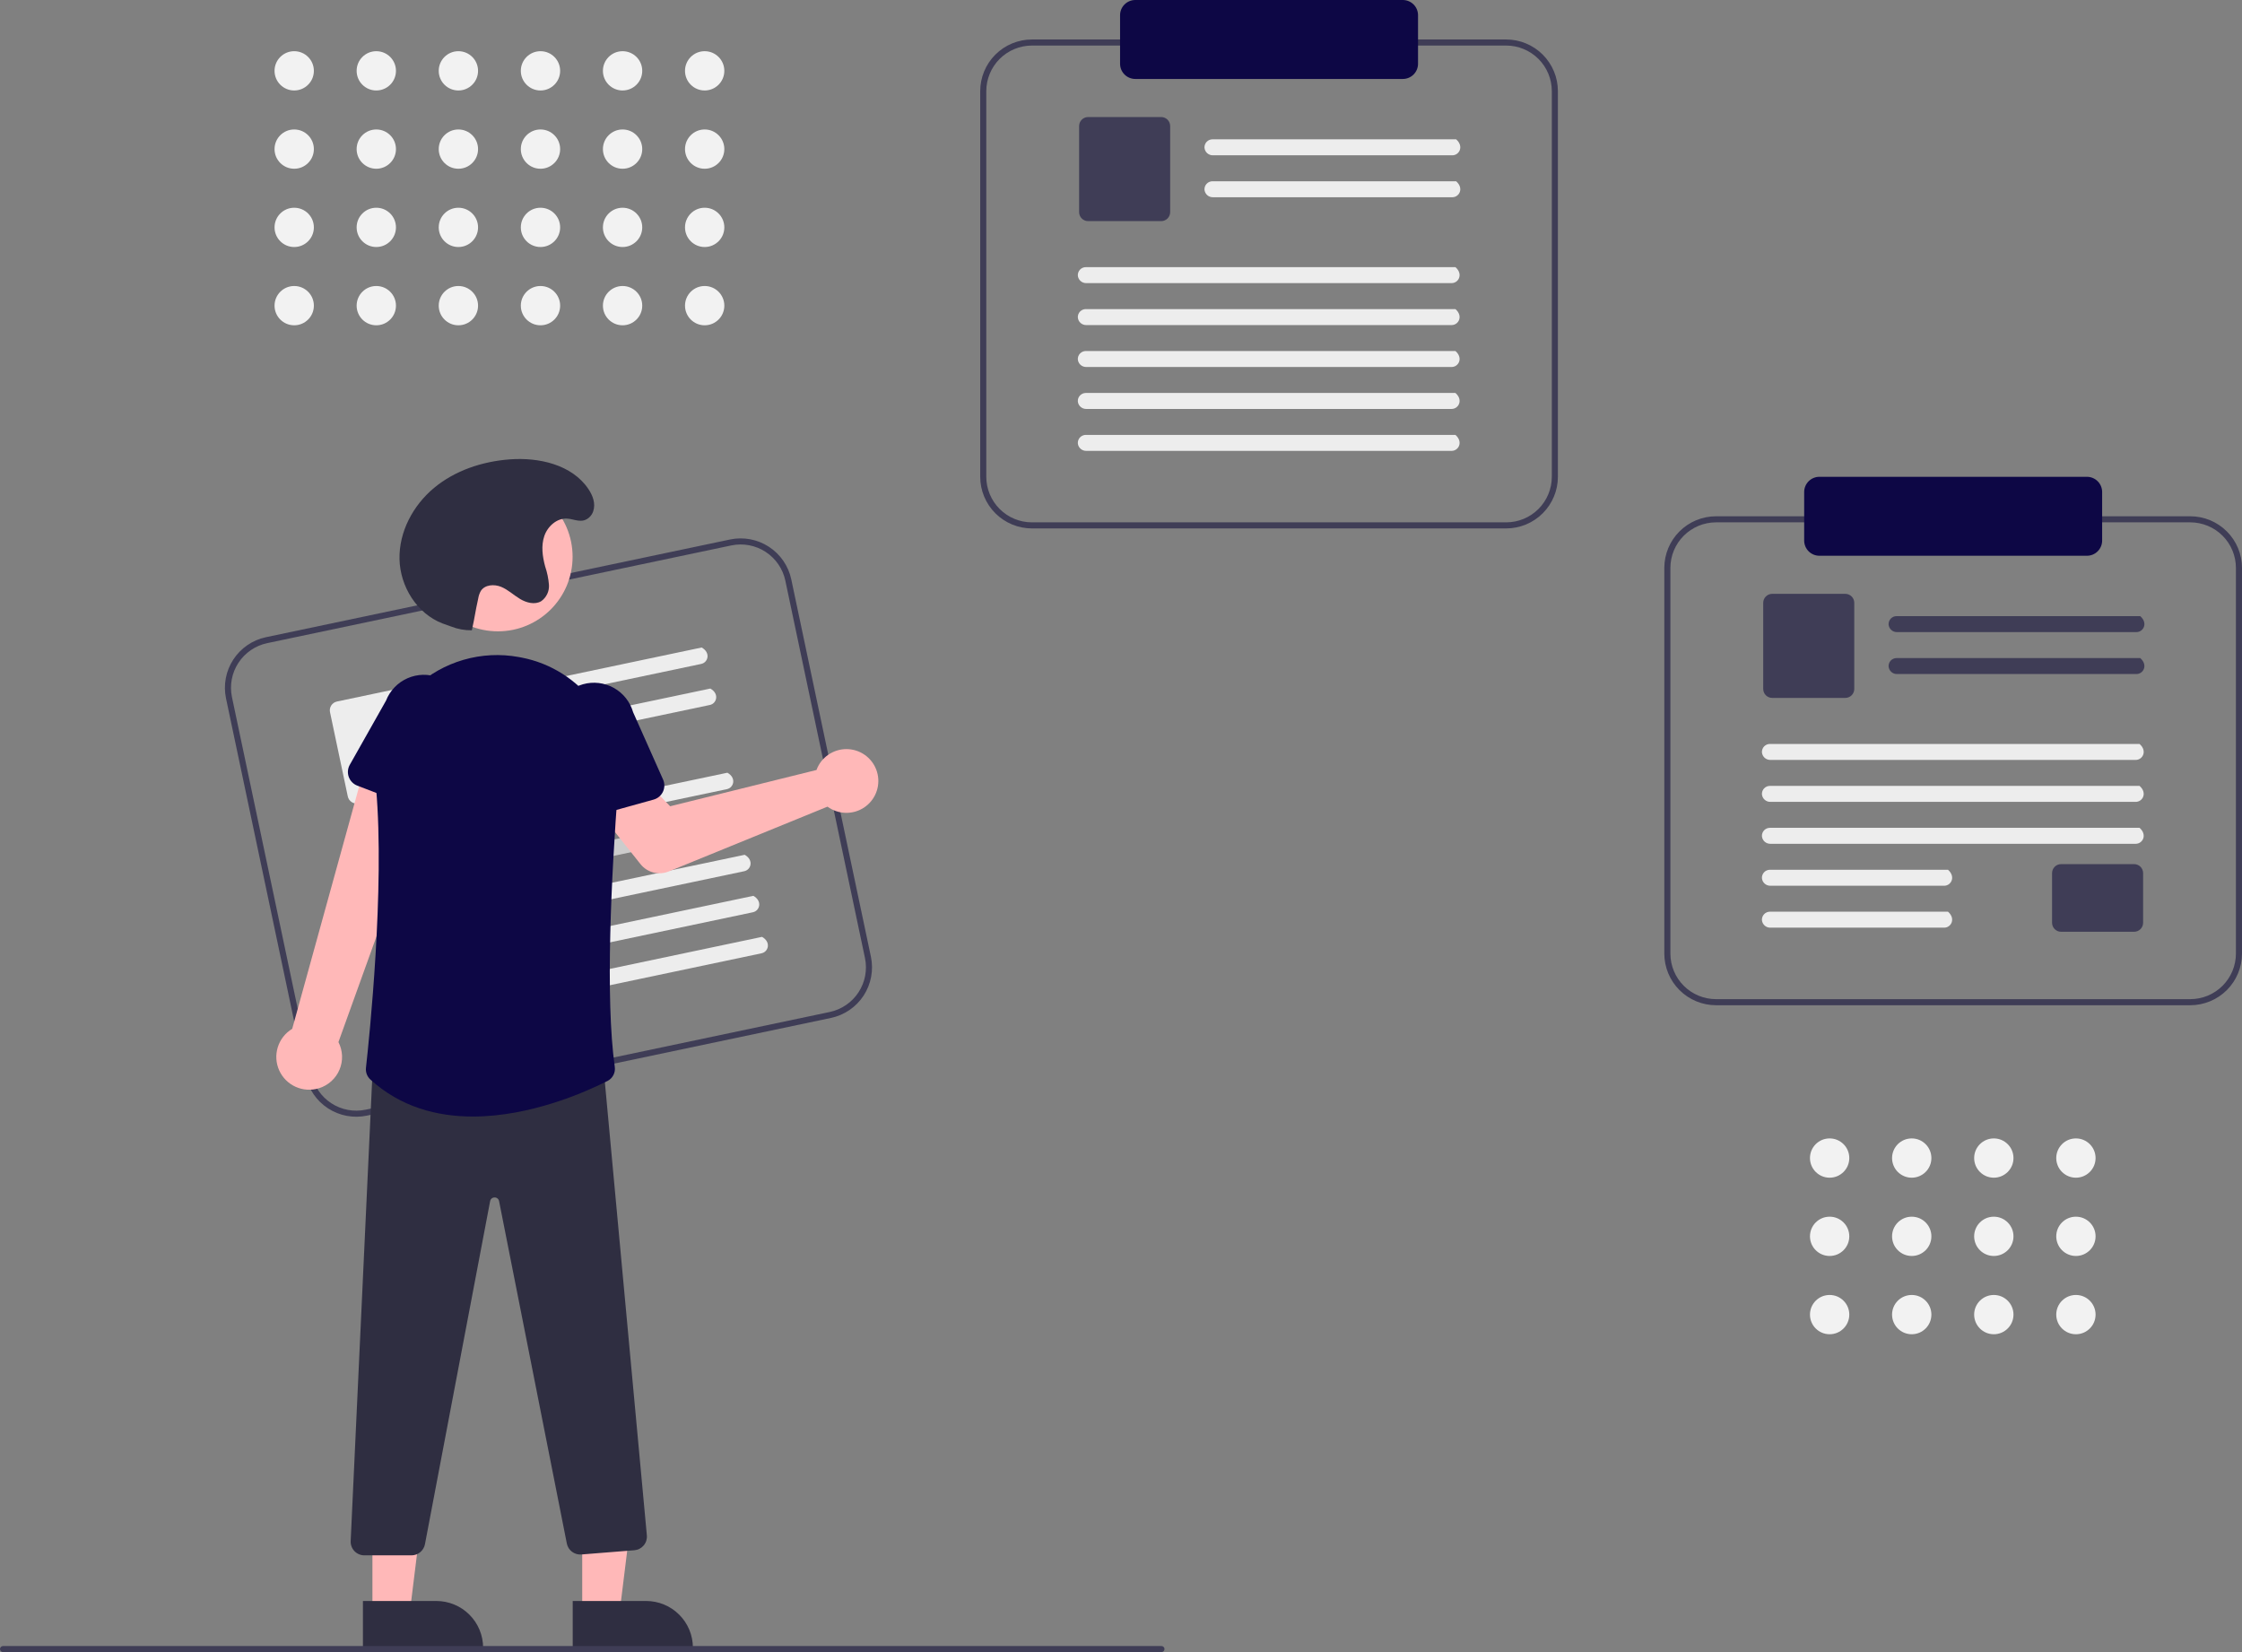 <svg width="380" height="280" viewBox="0 0 380 280" fill="none" xmlns="http://www.w3.org/2000/svg">
<rect x="0" y="0" width="380" height="280" fill="#808080" stroke="none"/>
<g clip-path="url(#clip0_1_22)">
<path d="M140.848 172.52L62.185 189.081C59.912 189.557 57.542 189.112 55.596 187.846C53.651 186.579 52.288 184.593 51.806 182.323L38.307 118.361C37.831 116.091 38.276 113.724 39.544 111.781C40.812 109.837 42.801 108.476 45.073 107.995L123.736 91.434C126.009 90.958 128.379 91.402 130.324 92.669C132.27 93.936 133.633 95.922 134.115 98.191L147.614 162.153C148.09 164.424 147.645 166.79 146.377 168.734C145.109 170.677 143.12 172.039 140.848 172.52ZM45.285 109.002C43.281 109.426 41.526 110.628 40.407 112.343C39.288 114.057 38.895 116.146 39.316 118.149L52.814 182.111C53.239 184.114 54.442 185.866 56.159 186.984C57.876 188.101 59.967 188.493 61.972 188.073L140.636 171.513C142.64 171.088 144.395 169.887 145.514 168.172C146.633 166.457 147.026 164.369 146.605 162.366L133.107 98.403C132.682 96.401 131.479 94.649 129.762 93.531C128.045 92.413 125.954 92.021 123.949 92.441L45.285 109.002Z" fill="#3F3D56"/>
<path d="M118.848 112.524L79.148 120.882C78.801 120.963 78.436 120.908 78.127 120.73C77.818 120.552 77.588 120.264 77.484 119.923C77.436 119.746 77.425 119.56 77.452 119.378C77.479 119.196 77.542 119.021 77.638 118.865C77.735 118.708 77.862 118.572 78.013 118.466C78.163 118.36 78.334 118.286 78.514 118.248L118.926 109.74C120.504 110.629 120.006 112.281 118.848 112.524L118.848 112.524Z" fill="#EDEDED"/>
<path d="M120.316 119.479L80.616 127.837C80.269 127.918 79.903 127.864 79.594 127.686C79.286 127.508 79.056 127.219 78.952 126.878C78.904 126.701 78.893 126.515 78.92 126.333C78.946 126.151 79.01 125.977 79.106 125.82C79.203 125.663 79.33 125.528 79.48 125.422C79.631 125.316 79.802 125.242 79.982 125.204L120.394 116.696C121.972 117.584 121.474 119.236 120.316 119.479Z" fill="#EDEDED"/>
<path d="M72.869 133.604L60.753 136.155C60.358 136.238 59.945 136.161 59.606 135.94C59.268 135.72 59.031 135.374 58.947 134.979L55.933 120.698C55.85 120.303 55.927 119.891 56.148 119.553C56.369 119.215 56.715 118.978 57.111 118.894L69.227 116.343C69.622 116.26 70.035 116.338 70.373 116.558C70.712 116.779 70.949 117.124 71.033 117.519L74.047 131.8C74.13 132.195 74.053 132.607 73.832 132.945C73.611 133.284 73.265 133.521 72.869 133.604Z" fill="#EDEDED"/>
<path d="M123.206 133.745L62.616 146.5C62.269 146.581 61.904 146.527 61.595 146.349C61.286 146.171 61.056 145.882 60.952 145.542C60.904 145.364 60.894 145.178 60.92 144.996C60.947 144.814 61.01 144.64 61.106 144.483C61.203 144.326 61.33 144.191 61.481 144.085C61.631 143.979 61.802 143.905 61.982 143.867L123.285 130.961C124.862 131.849 124.364 133.501 123.206 133.745Z" fill="#EDEDED"/>
<path d="M124.674 140.702L64.085 153.458C63.737 153.538 63.372 153.484 63.063 153.306C62.754 153.128 62.524 152.84 62.42 152.499C62.373 152.321 62.362 152.136 62.388 151.954C62.415 151.772 62.478 151.597 62.575 151.44C62.671 151.283 62.798 151.148 62.949 151.042C63.099 150.936 63.27 150.862 63.45 150.824L124.753 137.918C126.331 138.806 125.832 140.458 124.674 140.702Z" fill="#CCCCCC"/>
<path d="M126.142 147.655L65.552 160.41C65.204 160.491 64.839 160.437 64.53 160.259C64.221 160.081 63.992 159.792 63.888 159.452C63.84 159.274 63.829 159.088 63.856 158.906C63.882 158.724 63.946 158.55 64.042 158.393C64.138 158.236 64.266 158.101 64.416 157.995C64.567 157.889 64.737 157.815 64.918 157.777L126.22 144.871C127.798 145.759 127.299 147.411 126.142 147.655Z" fill="#EDEDED"/>
<path d="M127.61 154.611L67.02 167.367C66.672 167.448 66.307 167.394 65.999 167.216C65.69 167.038 65.46 166.749 65.356 166.408C65.308 166.231 65.297 166.045 65.324 165.863C65.35 165.681 65.414 165.506 65.51 165.35C65.606 165.193 65.734 165.057 65.884 164.951C66.035 164.846 66.206 164.771 66.386 164.733L127.688 151.828C129.266 152.716 128.767 154.368 127.61 154.611Z" fill="#EDEDED"/>
<path d="M129.077 161.565L68.487 174.32C68.14 174.401 67.775 174.347 67.466 174.169C67.157 173.991 66.927 173.702 66.823 173.362C66.776 173.184 66.765 172.998 66.791 172.816C66.818 172.634 66.881 172.46 66.978 172.303C67.074 172.146 67.201 172.011 67.352 171.905C67.502 171.799 67.673 171.725 67.853 171.687L129.156 158.781C130.734 159.669 130.235 161.321 129.077 161.565Z" fill="#EDEDED"/>
<path d="M138.742 129.721C138.604 129.971 138.487 130.231 138.39 130.499L113.585 136.647L109.27 132.188L101.682 137.813L108.553 146.447C109.108 147.145 109.875 147.644 110.738 147.869C111.601 148.095 112.514 148.034 113.34 147.697L140.255 136.712C141.14 137.363 142.202 137.729 143.3 137.761C144.398 137.794 145.48 137.493 146.402 136.896C147.324 136.3 148.043 135.437 148.462 134.423C148.881 133.409 148.982 132.292 148.749 131.219C148.517 130.147 147.964 129.17 147.162 128.42C146.361 127.669 145.35 127.18 144.264 127.018C143.177 126.855 142.067 127.027 141.081 127.51C140.094 127.993 139.279 128.764 138.742 129.721Z" fill="#FFB8B8"/>
<path d="M54.075 184.431C54.848 184.192 55.56 183.787 56.159 183.244C56.759 182.701 57.232 182.034 57.545 181.289C57.859 180.543 58.005 179.738 57.973 178.931C57.941 178.123 57.733 177.332 57.362 176.614L74.432 129.226L62.577 127.128L49.526 174.368C48.358 175.07 47.49 176.176 47.084 177.475C46.679 178.774 46.764 180.177 47.325 181.417C47.886 182.658 48.883 183.65 50.127 184.205C51.371 184.76 52.776 184.841 54.075 184.431Z" fill="#FFB8B8"/>
<path d="M72.264 137.638L60.559 133.151C60.226 133.024 59.925 132.826 59.675 132.571C59.426 132.317 59.234 132.011 59.113 131.676C58.992 131.341 58.945 130.984 58.975 130.629C59.005 130.273 59.111 129.929 59.287 129.619L65.427 118.745C66.091 117.048 67.401 115.683 69.072 114.949C70.742 114.215 72.635 114.172 74.337 114.83C76.038 115.488 77.409 116.793 78.149 118.459C78.889 120.125 78.938 122.016 78.284 123.717L75.576 135.863C75.498 136.211 75.347 136.538 75.131 136.821C74.915 137.105 74.641 137.339 74.327 137.508C74.013 137.676 73.665 137.775 73.309 137.797C72.954 137.82 72.597 137.765 72.264 137.638Z" fill="#0D0745"/>
<path d="M98.682 273.399H105L108.006 249.059L98.681 249.06L98.682 273.399Z" fill="#FFB8B8"/>
<path d="M97.071 271.339L109.513 271.338H109.513C110.554 271.338 111.586 271.543 112.548 271.941C113.51 272.339 114.384 272.922 115.12 273.658C115.856 274.393 116.44 275.266 116.839 276.227C117.237 277.188 117.442 278.218 117.442 279.258V279.515L97.071 279.516L97.071 271.339Z" fill="#2F2E41"/>
<path d="M63.124 273.399H69.442L72.448 249.059L63.123 249.06L63.124 273.399Z" fill="#FFB8B8"/>
<path d="M61.513 271.339L73.955 271.338H73.955C74.997 271.338 76.028 271.543 76.99 271.941C77.952 272.339 78.826 272.922 79.562 273.658C80.298 274.393 80.882 275.266 81.281 276.227C81.679 277.188 81.885 278.218 81.885 279.258V279.515L61.513 279.516L61.513 271.339Z" fill="#2F2E41"/>
<path d="M69.748 263.603H61.752C61.439 263.603 61.128 263.539 60.84 263.416C60.551 263.292 60.291 263.112 60.074 262.885C59.858 262.658 59.69 262.39 59.58 262.096C59.47 261.802 59.421 261.49 59.436 261.176L63.234 179.682L63.473 179.676L102.081 178.67L109.636 260.211C109.665 260.517 109.633 260.825 109.542 261.119C109.45 261.412 109.302 261.684 109.104 261.919C108.906 262.154 108.664 262.348 108.391 262.489C108.118 262.63 107.819 262.715 107.513 262.739L98.532 263.456C97.968 263.501 97.407 263.339 96.955 262.999C96.502 262.66 96.19 262.166 96.076 261.613L84.589 203.566C84.558 203.39 84.464 203.231 84.325 203.117C84.186 203.004 84.011 202.944 83.832 202.949H83.829C83.649 202.945 83.474 203.006 83.335 203.12C83.196 203.235 83.103 203.395 83.073 203.572L72.023 261.734C71.918 262.26 71.635 262.734 71.22 263.074C70.805 263.415 70.285 263.602 69.748 263.603Z" fill="#2F2E41"/>
<path d="M84.393 106.999C91.383 106.999 97.05 101.34 97.05 94.358C97.05 87.376 91.383 81.716 84.393 81.716C77.403 81.716 71.736 87.376 71.736 94.358C71.736 101.34 77.403 106.999 84.393 106.999Z" fill="#FFB8B8"/>
<path d="M80.149 189.232C74.117 189.232 67.92 187.648 62.783 182.966C62.51 182.718 62.299 182.41 62.167 182.066C62.036 181.721 61.987 181.351 62.026 180.984C62.576 176.05 65.243 150.575 63.741 133.558C63.448 130.379 63.898 127.176 65.057 124.201C66.216 121.226 68.051 118.561 70.418 116.415C72.743 114.275 75.534 112.704 78.571 111.825C81.609 110.947 84.809 110.785 87.919 111.354C88.077 111.382 88.234 111.412 88.392 111.442C98.526 113.401 105.566 122.767 104.77 133.23C103.607 148.496 102.565 169.146 104.201 180.824C104.269 181.301 104.186 181.788 103.962 182.216C103.739 182.644 103.388 182.992 102.957 183.21C99.234 185.089 89.906 189.232 80.149 189.232Z" fill="#0D0745"/>
<path d="M96.665 138.547C96.368 138.35 96.117 138.091 95.93 137.788C95.742 137.485 95.622 137.145 95.578 136.792L94.036 124.444C93.546 122.688 93.774 120.81 94.669 119.221C95.564 117.632 97.053 116.463 98.81 115.969C100.566 115.475 102.447 115.697 104.041 116.587C105.634 117.476 106.809 118.96 107.308 120.713L112.387 132.12C112.532 132.445 112.605 132.798 112.601 133.154C112.597 133.511 112.516 133.862 112.364 134.184C112.212 134.506 111.992 134.792 111.72 135.022C111.447 135.252 111.128 135.42 110.785 135.516L98.707 138.872C98.363 138.968 98.003 138.989 97.65 138.933C97.298 138.876 96.962 138.745 96.665 138.547Z" fill="#0D0745"/>
<path d="M79.975 106.821C78.777 106.843 77.586 106.628 76.472 106.188C75.982 105.999 75.473 105.844 74.983 105.655C70.661 103.988 67.814 99.39 67.713 94.764C67.611 90.137 70.009 85.647 73.571 82.688C77.133 79.728 81.747 78.209 86.367 77.858C91.343 77.479 96.947 78.74 99.728 82.879C100.468 83.981 100.985 85.317 100.547 86.648C100.415 87.049 100.181 87.409 99.866 87.692C98.625 88.795 97.386 87.965 96.121 87.892C94.38 87.791 92.818 89.198 92.256 90.846C91.694 92.494 91.942 94.308 92.395 95.989C92.741 97.001 92.958 98.051 93.043 99.117C93.08 99.651 92.98 100.185 92.751 100.67C92.523 101.154 92.175 101.572 91.739 101.885C90.652 102.541 89.224 102.161 88.136 101.506C87.048 100.851 86.108 99.939 84.933 99.457C83.758 98.975 82.179 99.082 81.495 100.151C81.278 100.54 81.13 100.965 81.06 101.405C80.447 104.195 80.588 104.031 79.975 106.821Z" fill="#2F2E41"/>
<path d="M255.29 89.559H174.898C172.575 89.556 170.349 88.633 168.706 86.993C167.064 85.353 166.14 83.129 166.138 80.809V15.441C166.14 13.121 167.064 10.897 168.706 9.257C170.349 7.616 172.575 6.694 174.898 6.691H255.29C257.612 6.694 259.839 7.616 261.482 9.257C263.124 10.897 264.048 13.121 264.05 15.441V80.809C264.048 83.129 263.124 85.353 261.482 86.993C259.839 88.633 257.612 89.556 255.29 89.559ZM174.898 7.721C172.849 7.723 170.884 8.537 169.435 9.984C167.986 11.432 167.17 13.394 167.168 15.441V80.809C167.17 82.856 167.986 84.818 169.435 86.266C170.884 87.713 172.849 88.527 174.898 88.529H255.29C257.339 88.527 259.304 87.713 260.753 86.266C262.202 84.818 263.017 82.856 263.02 80.809V15.441C263.017 13.394 262.202 11.432 260.753 9.984C259.304 8.537 257.339 7.723 255.29 7.721H174.898Z" fill="#3F3D56"/>
<path d="M246.152 26.321H205.58C205.223 26.328 204.877 26.2 204.611 25.962C204.346 25.724 204.181 25.395 204.149 25.04C204.139 24.856 204.167 24.672 204.231 24.5C204.294 24.327 204.392 24.169 204.519 24.036C204.646 23.902 204.798 23.796 204.967 23.723C205.137 23.651 205.319 23.613 205.503 23.613H246.803C248.164 24.807 247.335 26.321 246.152 26.321Z" fill="#EDEDED"/>
<path d="M246.152 33.429H205.58C205.223 33.436 204.877 33.308 204.611 33.07C204.346 32.832 204.181 32.503 204.149 32.148C204.139 31.964 204.167 31.781 204.231 31.608C204.294 31.435 204.392 31.277 204.519 31.144C204.646 31.01 204.798 30.904 204.967 30.831C205.137 30.759 205.319 30.721 205.503 30.721H246.803C248.164 31.915 247.335 33.429 246.152 33.429Z" fill="#EDEDED"/>
<path d="M196.809 37.476H184.426C184.022 37.476 183.634 37.315 183.349 37.03C183.063 36.744 182.902 36.357 182.901 35.953V21.359C182.902 20.955 183.063 20.568 183.349 20.282C183.634 19.997 184.022 19.836 184.426 19.836H196.809C197.213 19.836 197.601 19.997 197.886 20.282C198.172 20.568 198.333 20.955 198.334 21.359V35.953C198.333 36.357 198.172 36.744 197.887 37.03C197.601 37.315 197.213 37.476 196.809 37.476Z" fill="#3F3D56"/>
<path d="M246.034 47.983H184.113C183.756 47.99 183.41 47.862 183.145 47.624C182.879 47.386 182.714 47.057 182.683 46.702C182.673 46.518 182.7 46.334 182.764 46.162C182.828 45.989 182.926 45.831 183.052 45.698C183.179 45.564 183.332 45.458 183.501 45.385C183.67 45.313 183.852 45.275 184.036 45.275H246.686C248.046 46.469 247.217 47.983 246.034 47.983Z" fill="#EDEDED"/>
<path d="M246.034 55.093H184.113C183.756 55.1 183.41 54.972 183.145 54.734C182.879 54.496 182.714 54.167 182.683 53.812C182.673 53.628 182.7 53.444 182.764 53.272C182.828 53.099 182.926 52.941 183.052 52.808C183.179 52.674 183.332 52.568 183.501 52.495C183.67 52.423 183.852 52.385 184.036 52.385H246.686C248.046 53.579 247.217 55.093 246.034 55.093Z" fill="#EDEDED"/>
<path d="M246.034 62.199H184.113C183.756 62.206 183.41 62.078 183.145 61.84C182.879 61.602 182.714 61.272 182.683 60.917C182.673 60.734 182.7 60.55 182.764 60.377C182.828 60.205 182.926 60.047 183.052 59.913C183.179 59.78 183.332 59.673 183.501 59.601C183.67 59.528 183.852 59.491 184.036 59.491H246.686C248.046 60.685 247.217 62.199 246.034 62.199Z" fill="#EDEDED"/>
<path d="M246.034 69.308H184.113C183.756 69.316 183.41 69.187 183.145 68.949C182.879 68.712 182.714 68.382 182.683 68.027C182.673 67.844 182.7 67.66 182.764 67.487C182.828 67.314 182.926 67.157 183.052 67.023C183.179 66.89 183.332 66.783 183.501 66.711C183.67 66.638 183.852 66.6 184.036 66.6H246.686C248.046 67.794 247.217 69.308 246.034 69.308Z" fill="#EDEDED"/>
<path d="M246.034 76.414H184.113C183.756 76.421 183.41 76.293 183.145 76.055C182.879 75.818 182.714 75.488 182.683 75.133C182.673 74.95 182.7 74.766 182.764 74.593C182.828 74.421 182.926 74.263 183.052 74.129C183.179 73.996 183.332 73.889 183.501 73.817C183.67 73.744 183.852 73.706 184.036 73.706H246.686C248.046 74.9 247.217 76.414 246.034 76.414Z" fill="#EDEDED"/>
<path d="M237.769 0C238.452 0.001 239.107 0.272 239.59 0.755C240.073 1.237 240.344 1.891 240.345 2.574V10.809C240.344 11.491 240.073 12.145 239.59 12.628C239.107 13.11 238.452 13.382 237.769 13.382H192.419C191.736 13.382 191.081 13.11 190.598 12.628C190.115 12.145 189.844 11.491 189.843 10.809V2.574C189.844 1.891 190.115 1.237 190.598 0.755C191.081 0.272 191.736 0.001 192.419 0" fill="#0D0745"/>
<path d="M371.239 170.368H290.848C288.525 170.365 286.298 169.442 284.656 167.802C283.014 166.162 282.09 163.937 282.087 161.618V96.25C282.09 93.93 283.014 91.706 284.656 90.066C286.298 88.425 288.525 87.503 290.848 87.5H371.239C373.562 87.503 375.789 88.425 377.431 90.066C379.074 91.706 379.997 93.93 380 96.25V161.618C379.997 163.937 379.074 166.162 377.431 167.802C375.789 169.442 373.562 170.365 371.239 170.368ZM290.848 88.529C288.798 88.532 286.833 89.346 285.384 90.793C283.935 92.241 283.12 94.203 283.118 96.25V161.618C283.12 163.665 283.935 165.627 285.384 167.074C286.833 168.522 288.798 169.336 290.848 169.338H371.239C373.289 169.336 375.254 168.522 376.703 167.074C378.152 165.627 378.967 163.665 378.969 161.618V96.25C378.967 94.203 378.152 92.241 376.703 90.793C375.254 89.346 373.289 88.532 371.239 88.529H290.848Z" fill="#3F3D56"/>
<path d="M362.102 107.13H321.529C321.173 107.137 320.827 107.009 320.561 106.771C320.296 106.533 320.13 106.204 320.099 105.849C320.089 105.665 320.117 105.481 320.18 105.309C320.244 105.136 320.342 104.978 320.468 104.845C320.595 104.711 320.748 104.605 320.917 104.532C321.086 104.459 321.268 104.422 321.452 104.422H362.753C364.113 105.616 363.285 107.13 362.102 107.13Z" fill="#3F3D56"/>
<path d="M362.102 114.238H321.529C321.173 114.245 320.827 114.117 320.561 113.879C320.296 113.641 320.13 113.312 320.099 112.957C320.089 112.773 320.117 112.589 320.18 112.417C320.244 112.244 320.342 112.086 320.468 111.953C320.595 111.819 320.748 111.713 320.917 111.64C321.086 111.568 321.268 111.53 321.452 111.53H362.753C364.113 112.724 363.285 114.238 362.102 114.238Z" fill="#3F3D56"/>
<path d="M312.758 118.285H300.376C299.972 118.285 299.584 118.124 299.298 117.839C299.012 117.553 298.851 117.166 298.851 116.762V102.168C298.851 101.764 299.012 101.377 299.298 101.091C299.584 100.806 299.972 100.645 300.376 100.645H312.758C313.163 100.645 313.55 100.806 313.836 101.091C314.122 101.377 314.283 101.764 314.283 102.168V116.762C314.283 117.166 314.122 117.553 313.836 117.839C313.55 118.124 313.163 118.285 312.758 118.285Z" fill="#3F3D56"/>
<path d="M361.715 157.917H349.332C348.928 157.917 348.54 157.756 348.255 157.471C347.969 157.185 347.808 156.798 347.807 156.394V147.976C347.808 147.573 347.969 147.185 348.255 146.9C348.54 146.614 348.928 146.454 349.332 146.453H361.715C362.119 146.454 362.507 146.615 362.792 146.9C363.078 147.186 363.239 147.573 363.24 147.976V156.394C363.239 156.798 363.078 157.185 362.793 157.471C362.507 157.756 362.119 157.917 361.715 157.917Z" fill="#3F3D56"/>
<path d="M361.984 128.792H300.062C299.706 128.799 299.36 128.671 299.094 128.433C298.829 128.195 298.664 127.865 298.632 127.511C298.622 127.327 298.65 127.143 298.713 126.971C298.777 126.798 298.875 126.64 299.002 126.507C299.128 126.373 299.281 126.267 299.45 126.194C299.619 126.121 299.802 126.084 299.986 126.084H362.635C363.996 127.278 363.167 128.792 361.984 128.792Z" fill="#EDEDED"/>
<path d="M361.984 135.902H300.062C299.706 135.909 299.36 135.781 299.094 135.543C298.829 135.305 298.664 134.976 298.632 134.621C298.622 134.437 298.65 134.253 298.713 134.081C298.777 133.908 298.875 133.75 299.002 133.617C299.128 133.483 299.281 133.377 299.45 133.304C299.619 133.232 299.802 133.194 299.986 133.194H362.635C363.996 134.388 363.167 135.902 361.984 135.902Z" fill="#EDEDED"/>
<path d="M361.984 143.007H300.062C299.706 143.015 299.36 142.886 299.094 142.649C298.829 142.411 298.664 142.081 298.632 141.726C298.622 141.543 298.65 141.359 298.713 141.186C298.777 141.014 298.875 140.856 299.002 140.722C299.128 140.589 299.281 140.482 299.45 140.41C299.619 140.337 299.802 140.3 299.986 140.3H362.635C363.996 141.494 363.167 143.007 361.984 143.007Z" fill="#EDEDED"/>
<path d="M329.518 150.117H300.062C299.706 150.124 299.36 149.996 299.094 149.758C298.829 149.52 298.664 149.191 298.632 148.836C298.622 148.652 298.65 148.469 298.713 148.296C298.777 148.123 298.875 147.965 299.002 147.832C299.128 147.698 299.281 147.592 299.45 147.519C299.619 147.447 299.802 147.409 299.986 147.409H330.17C331.53 148.603 330.701 150.117 329.518 150.117Z" fill="#EDEDED"/>
<path d="M329.518 157.223H300.062C299.706 157.23 299.36 157.102 299.094 156.864C298.829 156.626 298.664 156.297 298.632 155.942C298.622 155.758 298.65 155.575 298.713 155.402C298.777 155.229 298.875 155.071 299.002 154.938C299.128 154.804 299.281 154.698 299.45 154.625C299.619 154.553 299.802 154.515 299.986 154.515H330.17C331.53 155.709 330.701 157.223 329.518 157.223Z" fill="#EDEDED"/>
<path d="M353.718 94.191H308.369C307.686 94.19 307.031 93.919 306.548 93.437C306.065 92.954 305.793 92.3 305.792 91.618V83.382C305.793 82.7 306.065 82.046 306.548 81.564C307.031 81.081 307.686 80.81 308.369 80.809H353.718C354.401 80.81 355.056 81.081 355.539 81.564C356.022 82.046 356.294 82.7 356.295 83.382V91.618C356.294 92.3 356.022 92.954 355.539 93.437C355.056 93.919 354.401 94.19 353.718 94.191Z" fill="#0D0745"/>
<path d="M196.857 280H0.515C0.379 280 0.248 279.946 0.151 279.849C0.054 279.753 0 279.622 0 279.485C0 279.349 0.054 279.218 0.151 279.121C0.248 279.025 0.379 278.971 0.515 278.971H196.857C196.993 278.971 197.124 279.025 197.221 279.121C197.318 279.218 197.372 279.349 197.372 279.485C197.372 279.622 197.318 279.753 197.221 279.849C197.124 279.946 196.993 280 196.857 280Z" fill="#3F3D56"/>
<path d="M49.865 15.334C51.706 15.334 53.198 13.844 53.198 12.005C53.198 10.167 51.706 8.677 49.865 8.677C48.025 8.677 46.533 10.167 46.533 12.005C46.533 13.844 48.025 15.334 49.865 15.334Z" fill="#F2F2F2"/>
<path d="M49.865 28.599C51.706 28.599 53.198 27.109 53.198 25.271C53.198 23.433 51.706 21.942 49.865 21.942C48.025 21.942 46.533 23.433 46.533 25.271C46.533 27.109 48.025 28.599 49.865 28.599Z" fill="#F2F2F2"/>
<path d="M49.865 41.865C51.706 41.865 53.198 40.375 53.198 38.536C53.198 36.698 51.706 35.208 49.865 35.208C48.025 35.208 46.533 36.698 46.533 38.536C46.533 40.375 48.025 41.865 49.865 41.865Z" fill="#F2F2F2"/>
<path d="M49.865 55.131C51.706 55.131 53.198 53.641 53.198 51.802C53.198 49.964 51.706 48.474 49.865 48.474C48.025 48.474 46.533 49.964 46.533 51.802C46.533 53.641 48.025 55.131 49.865 55.131Z" fill="#F2F2F2"/>
<path d="M63.779 15.334C65.62 15.334 67.112 13.844 67.112 12.005C67.112 10.167 65.62 8.677 63.779 8.677C61.939 8.677 60.447 10.167 60.447 12.005C60.447 13.844 61.939 15.334 63.779 15.334Z" fill="#F2F2F2"/>
<path d="M63.779 28.599C65.62 28.599 67.112 27.109 67.112 25.271C67.112 23.433 65.62 21.942 63.779 21.942C61.939 21.942 60.447 23.433 60.447 25.271C60.447 27.109 61.939 28.599 63.779 28.599Z" fill="#F2F2F2"/>
<path d="M63.779 41.865C65.62 41.865 67.112 40.375 67.112 38.536C67.112 36.698 65.62 35.208 63.779 35.208C61.939 35.208 60.447 36.698 60.447 38.536C60.447 40.375 61.939 41.865 63.779 41.865Z" fill="#F2F2F2"/>
<path d="M63.779 55.131C65.62 55.131 67.112 53.641 67.112 51.802C67.112 49.964 65.62 48.474 63.779 48.474C61.939 48.474 60.447 49.964 60.447 51.802C60.447 53.641 61.939 55.131 63.779 55.131Z" fill="#F2F2F2"/>
<path d="M77.693 15.334C79.534 15.334 81.026 13.844 81.026 12.005C81.026 10.167 79.534 8.677 77.693 8.677C75.853 8.677 74.361 10.167 74.361 12.005C74.361 13.844 75.853 15.334 77.693 15.334Z" fill="#F2F2F2"/>
<path d="M77.693 28.599C79.534 28.599 81.026 27.109 81.026 25.271C81.026 23.433 79.534 21.942 77.693 21.942C75.853 21.942 74.361 23.433 74.361 25.271C74.361 27.109 75.853 28.599 77.693 28.599Z" fill="#F2F2F2"/>
<path d="M77.693 41.865C79.534 41.865 81.026 40.375 81.026 38.536C81.026 36.698 79.534 35.208 77.693 35.208C75.853 35.208 74.361 36.698 74.361 38.536C74.361 40.375 75.853 41.865 77.693 41.865Z" fill="#F2F2F2"/>
<path d="M77.693 55.131C79.534 55.131 81.026 53.641 81.026 51.802C81.026 49.964 79.534 48.474 77.693 48.474C75.853 48.474 74.361 49.964 74.361 51.802C74.361 53.641 75.853 55.131 77.693 55.131Z" fill="#F2F2F2"/>
<path d="M91.607 15.334C93.448 15.334 94.94 13.844 94.94 12.005C94.94 10.167 93.448 8.677 91.607 8.677C89.767 8.677 88.275 10.167 88.275 12.005C88.275 13.844 89.767 15.334 91.607 15.334Z" fill="#F2F2F2"/>
<path d="M91.607 28.599C93.448 28.599 94.94 27.109 94.94 25.271C94.94 23.433 93.448 21.942 91.607 21.942C89.767 21.942 88.275 23.433 88.275 25.271C88.275 27.109 89.767 28.599 91.607 28.599Z" fill="#F2F2F2"/>
<path d="M91.607 41.865C93.448 41.865 94.94 40.375 94.94 38.536C94.94 36.698 93.448 35.208 91.607 35.208C89.767 35.208 88.275 36.698 88.275 38.536C88.275 40.375 89.767 41.865 91.607 41.865Z" fill="#F2F2F2"/>
<path d="M91.607 55.131C93.448 55.131 94.94 53.641 94.94 51.802C94.94 49.964 93.448 48.474 91.607 48.474C89.767 48.474 88.275 49.964 88.275 51.802C88.275 53.641 89.767 55.131 91.607 55.131Z" fill="#F2F2F2"/>
<path d="M105.521 15.334C107.362 15.334 108.854 13.844 108.854 12.005C108.854 10.167 107.362 8.677 105.521 8.677C103.681 8.677 102.189 10.167 102.189 12.005C102.189 13.844 103.681 15.334 105.521 15.334Z" fill="#F2F2F2"/>
<path d="M105.521 28.599C107.362 28.599 108.854 27.109 108.854 25.271C108.854 23.433 107.362 21.942 105.521 21.942C103.681 21.942 102.189 23.433 102.189 25.271C102.189 27.109 103.681 28.599 105.521 28.599Z" fill="#F2F2F2"/>
<path d="M105.521 41.865C107.362 41.865 108.854 40.375 108.854 38.536C108.854 36.698 107.362 35.208 105.521 35.208C103.681 35.208 102.189 36.698 102.189 38.536C102.189 40.375 103.681 41.865 105.521 41.865Z" fill="#F2F2F2"/>
<path d="M105.521 55.131C107.362 55.131 108.854 53.641 108.854 51.802C108.854 49.964 107.362 48.474 105.521 48.474C103.681 48.474 102.189 49.964 102.189 51.802C102.189 53.641 103.681 55.131 105.521 55.131Z" fill="#F2F2F2"/>
<path d="M119.435 15.334C121.276 15.334 122.768 13.844 122.768 12.005C122.768 10.167 121.276 8.677 119.435 8.677C117.595 8.677 116.103 10.167 116.103 12.005C116.103 13.844 117.595 15.334 119.435 15.334Z" fill="#F2F2F2"/>
<path d="M119.435 28.599C121.276 28.599 122.768 27.109 122.768 25.271C122.768 23.433 121.276 21.942 119.435 21.942C117.595 21.942 116.103 23.433 116.103 25.271C116.103 27.109 117.595 28.599 119.435 28.599Z" fill="#F2F2F2"/>
<path d="M119.435 41.865C121.276 41.865 122.768 40.375 122.768 38.536C122.768 36.698 121.276 35.208 119.435 35.208C117.595 35.208 116.103 36.698 116.103 38.536C116.103 40.375 117.595 41.865 119.435 41.865Z" fill="#F2F2F2"/>
<path d="M119.435 55.131C121.276 55.131 122.768 53.641 122.768 51.802C122.768 49.964 121.276 48.474 119.435 48.474C117.595 48.474 116.103 49.964 116.103 51.802C116.103 53.641 117.595 55.131 119.435 55.131Z" fill="#F2F2F2"/>
<path d="M310.108 199.598C311.948 199.598 313.44 198.108 313.44 196.27C313.44 194.432 311.948 192.941 310.108 192.941C308.267 192.941 306.775 194.432 306.775 196.27C306.775 198.108 308.267 199.598 310.108 199.598Z" fill="#F2F2F2"/>
<path d="M310.108 212.864C311.948 212.864 313.44 211.374 313.44 209.536C313.44 207.697 311.948 206.207 310.108 206.207C308.267 206.207 306.775 207.697 306.775 209.536C306.775 211.374 308.267 212.864 310.108 212.864Z" fill="#F2F2F2"/>
<path d="M310.108 226.13C311.948 226.13 313.44 224.64 313.44 222.801C313.44 220.963 311.948 219.473 310.108 219.473C308.267 219.473 306.775 220.963 306.775 222.801C306.775 224.64 308.267 226.13 310.108 226.13Z" fill="#F2F2F2"/>
<path d="M324.022 199.598C325.862 199.598 327.354 198.108 327.354 196.27C327.354 194.432 325.862 192.941 324.022 192.941C322.181 192.941 320.689 194.432 320.689 196.27C320.689 198.108 322.181 199.598 324.022 199.598Z" fill="#F2F2F2"/>
<path d="M324.022 212.864C325.862 212.864 327.354 211.374 327.354 209.536C327.354 207.697 325.862 206.207 324.022 206.207C322.181 206.207 320.689 207.697 320.689 209.536C320.689 211.374 322.181 212.864 324.022 212.864Z" fill="#F2F2F2"/>
<path d="M324.022 226.13C325.862 226.13 327.354 224.64 327.354 222.801C327.354 220.963 325.862 219.473 324.022 219.473C322.181 219.473 320.689 220.963 320.689 222.801C320.689 224.64 322.181 226.13 324.022 226.13Z" fill="#F2F2F2"/>
<path d="M337.936 199.598C339.776 199.598 341.268 198.108 341.268 196.27C341.268 194.432 339.776 192.941 337.936 192.941C336.095 192.941 334.603 194.432 334.603 196.27C334.603 198.108 336.095 199.598 337.936 199.598Z" fill="#F2F2F2"/>
<path d="M337.936 212.864C339.776 212.864 341.268 211.374 341.268 209.536C341.268 207.697 339.776 206.207 337.936 206.207C336.095 206.207 334.603 207.697 334.603 209.536C334.603 211.374 336.095 212.864 337.936 212.864Z" fill="#F2F2F2"/>
<path d="M337.936 226.13C339.776 226.13 341.268 224.64 341.268 222.801C341.268 220.963 339.776 219.473 337.936 219.473C336.095 219.473 334.603 220.963 334.603 222.801C334.603 224.64 336.095 226.13 337.936 226.13Z" fill="#F2F2F2"/>
<path d="M351.85 199.598C353.69 199.598 355.182 198.108 355.182 196.27C355.182 194.432 353.69 192.941 351.85 192.941C350.009 192.941 348.517 194.432 348.517 196.27C348.517 198.108 350.009 199.598 351.85 199.598Z" fill="#F2F2F2"/>
<path d="M351.85 212.864C353.69 212.864 355.182 211.374 355.182 209.536C355.182 207.697 353.69 206.207 351.85 206.207C350.009 206.207 348.517 207.697 348.517 209.536C348.517 211.374 350.009 212.864 351.85 212.864Z" fill="#F2F2F2"/>
<path d="M351.85 226.13C353.69 226.13 355.182 224.64 355.182 222.801C355.182 220.963 353.69 219.473 351.85 219.473C350.009 219.473 348.517 220.963 348.517 222.801C348.517 224.64 350.009 226.13 351.85 226.13Z" fill="#F2F2F2"/>
</g>
<defs>
<clipPath id="clip0_1_22">
<rect width="380" height="280" fill="white"/>
</clipPath>
</defs>
</svg>
